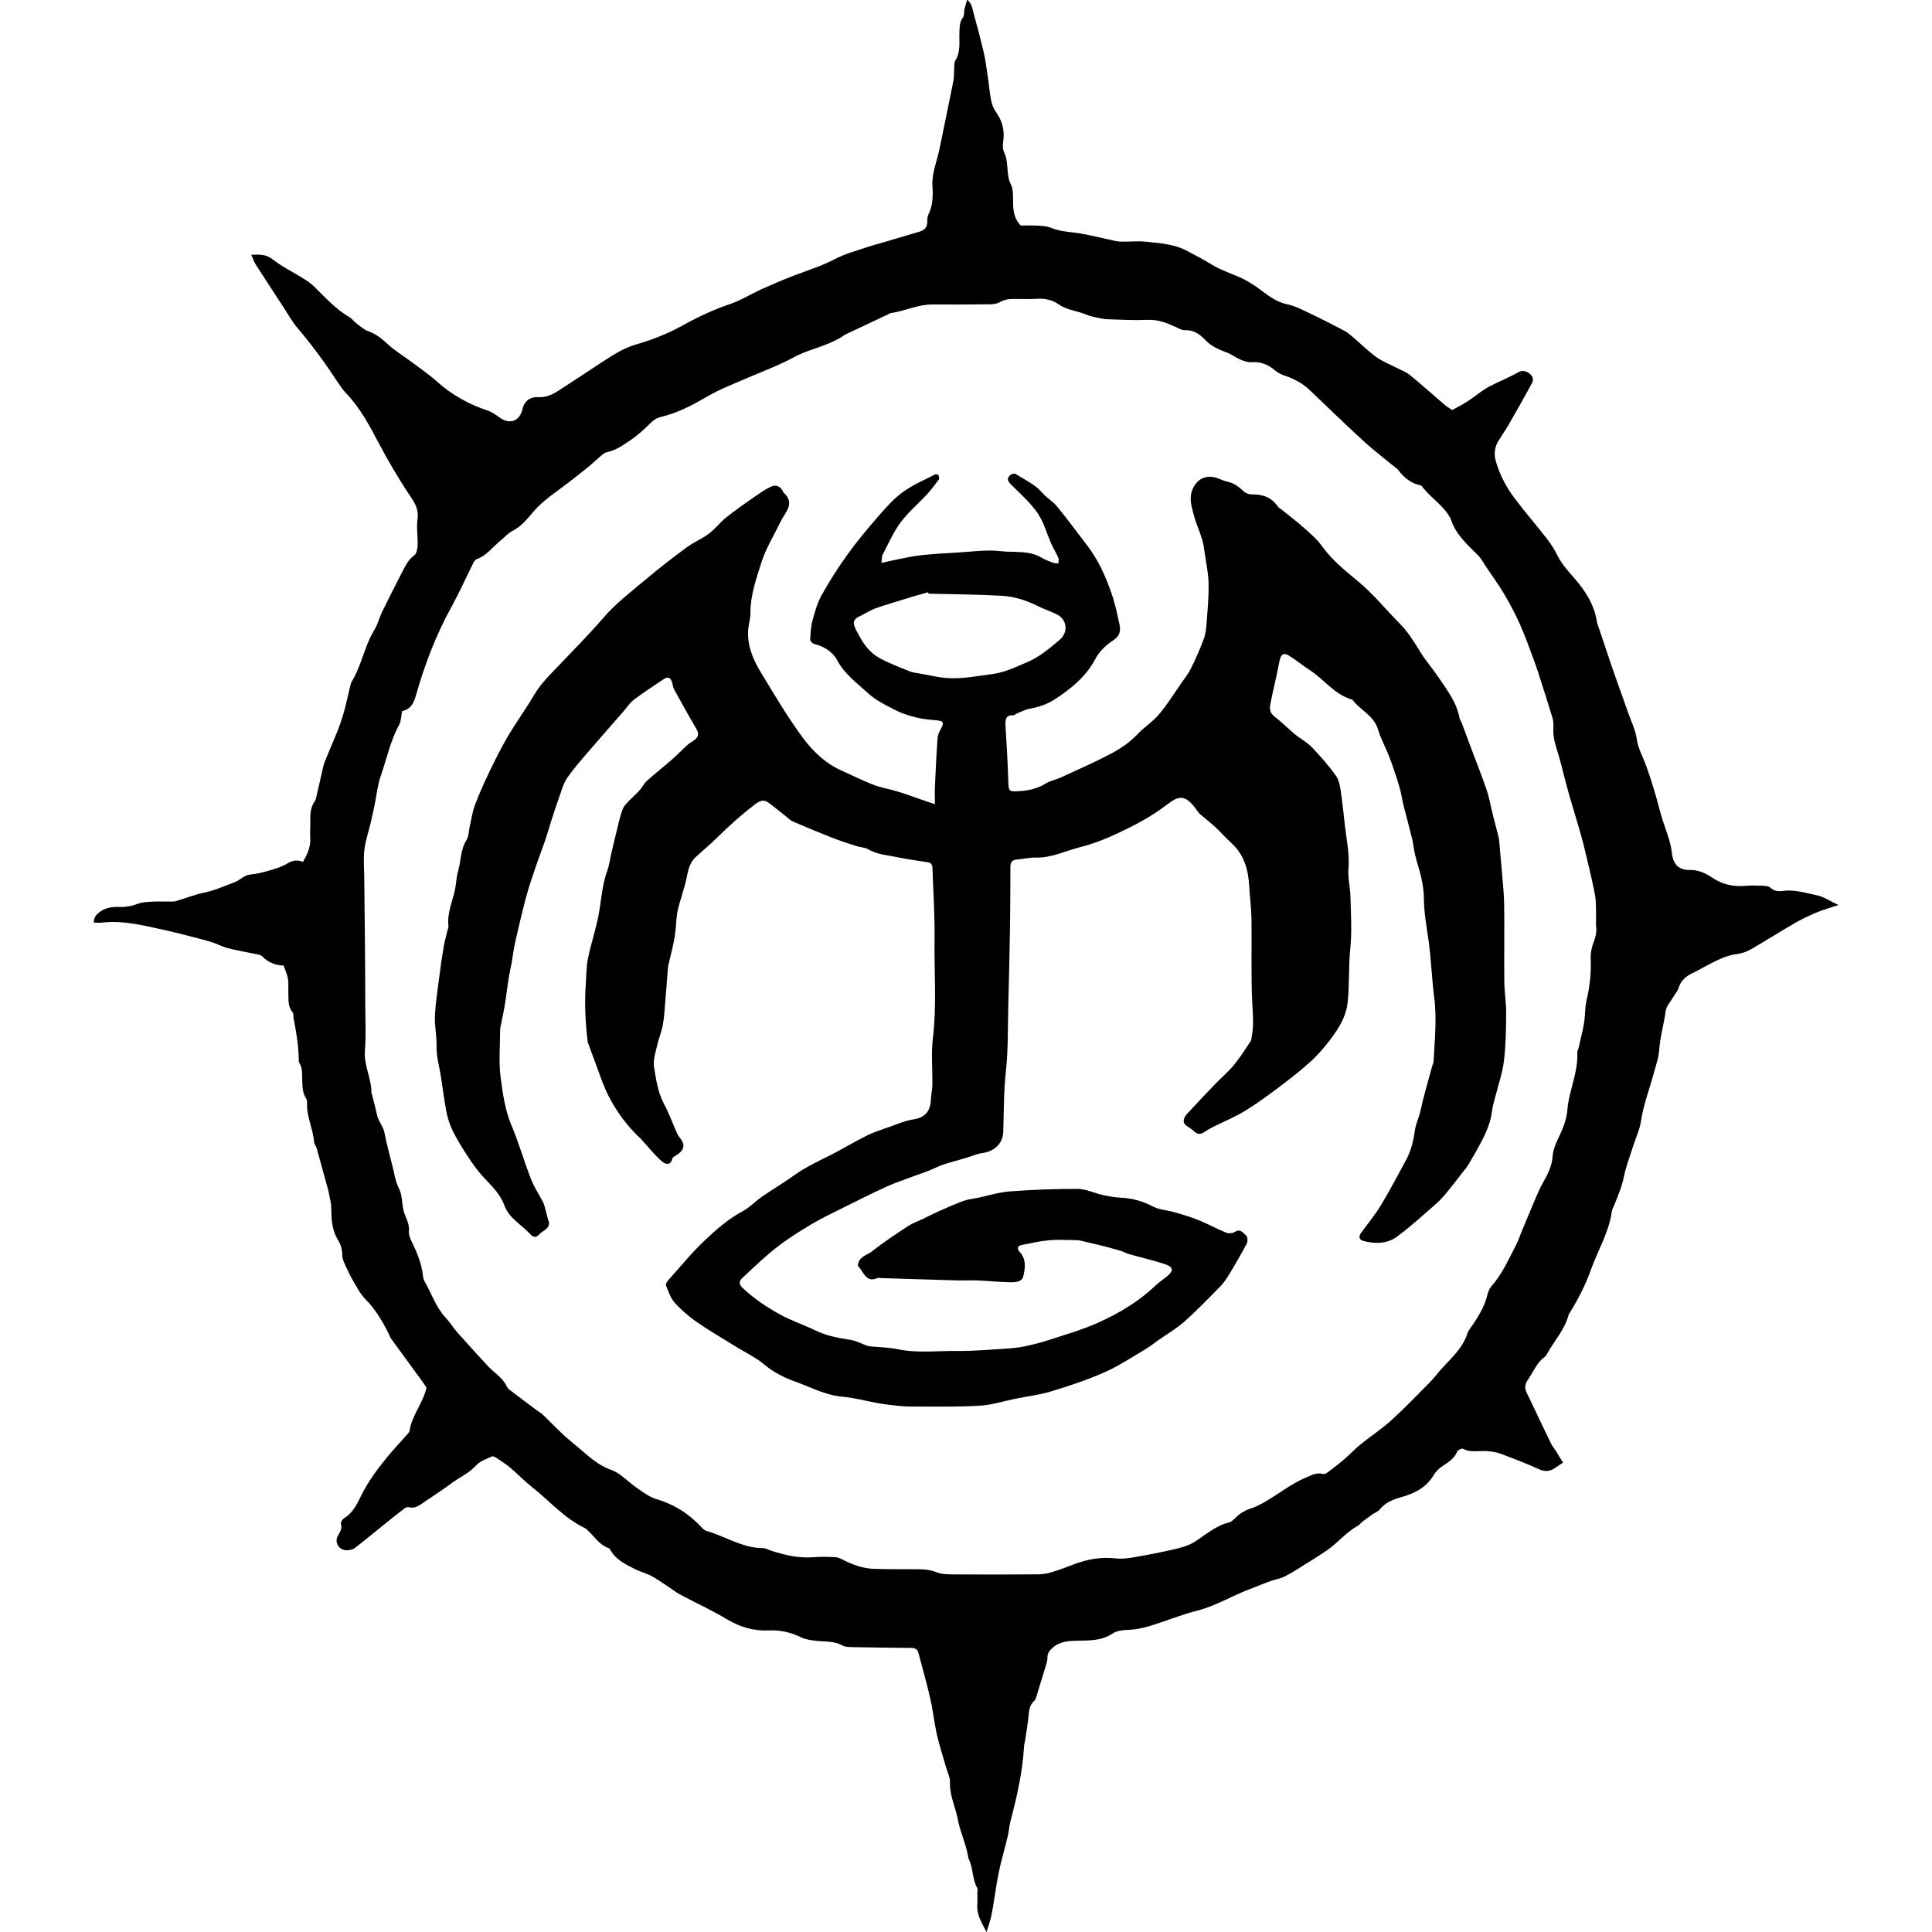 <!-- Generated by IcoMoon.io -->
<svg version="1.1" xmlns="http://www.w3.org/2000/svg" width="32" height="32" viewBox="0 0 32 32">
<title>allies-daughters-of-khaine</title>
<path d="M6.662 11.773c-0.018 0.084-0.017 0.17-0.053 0.236-0.147 0.272-0.208 0.574-0.308 0.861-0.052 0.153-0.066 0.317-0.099 0.476-0.018 0.086-0.037 0.172-0.056 0.257-0.037 0.157-0.091 0.313-0.111 0.472-0.018 0.15-0.003 0.305-0.002 0.458 0.005 0.374 0.009 0.749 0.012 1.123 0.003 0.339 0.004 0.678 0.005 1.018 0.001 0.241 0.015 0.483-0.006 0.722-0.022 0.249 0.113 0.467 0.108 0.71 0 0.004 0.006 0.008 0.007 0.012 0.023 0.095 0.048 0.189 0.071 0.284 0.010 0.042 0.017 0.087 0.034 0.127 0.032 0.077 0.088 0.149 0.103 0.228 0.036 0.192 0.090 0.379 0.136 0.568 0.029 0.119 0.047 0.244 0.101 0.351 0.060 0.117 0.051 0.238 0.076 0.357 0.023 0.117 0.106 0.219 0.093 0.351-0.005 0.051 0.011 0.108 0.034 0.154 0.091 0.191 0.178 0.383 0.199 0.597 0.004 0.034 0.014 0.069 0.031 0.098 0.115 0.2 0.185 0.425 0.349 0.597 0.067 0.071 0.118 0.158 0.183 0.232 0.166 0.187 0.334 0.372 0.504 0.556 0.106 0.115 0.249 0.196 0.32 0.344 0.012 0.026 0.035 0.050 0.058 0.066 0.14 0.108 0.283 0.213 0.425 0.32 0.039 0.029 0.083 0.053 0.119 0.087 0.113 0.109 0.221 0.222 0.336 0.33 0.079 0.073 0.164 0.14 0.246 0.209 0.169 0.143 0.33 0.298 0.546 0.372 0.055 0.019 0.108 0.051 0.155 0.085 0.099 0.074 0.189 0.159 0.29 0.228 0.093 0.064 0.189 0.135 0.294 0.167 0.302 0.089 0.554 0.249 0.766 0.479 0.020 0.021 0.044 0.043 0.071 0.051 0.314 0.089 0.596 0.285 0.938 0.286 0.047 0 0.094 0.029 0.14 0.044 0.226 0.073 0.454 0.126 0.696 0.106 0.117-0.010 0.236-0.006 0.354-0.001 0.042 0.002 0.086 0.019 0.124 0.038 0.167 0.087 0.341 0.151 0.529 0.156 0.223 0.008 0.445 0.005 0.667 0.006 0.124 0 0.243 0.001 0.363 0.050 0.080 0.032 0.174 0.035 0.262 0.036 0.474 0.003 0.948 0.003 1.422-0.001 0.078 0 0.157-0.015 0.231-0.037 0.123-0.037 0.242-0.083 0.362-0.129 0.224-0.085 0.451-0.126 0.693-0.098 0.1 0.012 0.207-0.002 0.308-0.020 0.218-0.037 0.435-0.079 0.651-0.129 0.118-0.028 0.243-0.059 0.344-0.123 0.186-0.119 0.352-0.269 0.574-0.324 0.040-0.010 0.076-0.046 0.107-0.077 0.075-0.075 0.162-0.125 0.263-0.157 0.075-0.024 0.145-0.062 0.213-0.1 0.234-0.133 0.444-0.307 0.697-0.412 0.088-0.037 0.167-0.083 0.267-0.058 0.021 0.006 0.052 0 0.069-0.013 0.098-0.073 0.198-0.147 0.29-0.227s0.177-0.171 0.272-0.248c0.168-0.137 0.351-0.256 0.511-0.401 0.214-0.194 0.415-0.404 0.619-0.61 0.066-0.066 0.124-0.14 0.185-0.211 0.171-0.195 0.377-0.363 0.458-0.625 0.010-0.032 0.034-0.060 0.053-0.089 0.119-0.169 0.228-0.344 0.277-0.55 0.012-0.052 0.038-0.105 0.073-0.144 0.171-0.195 0.273-0.431 0.392-0.657 0.043-0.082 0.072-0.172 0.108-0.258 0.080-0.191 0.158-0.381 0.24-0.571 0.033-0.077 0.067-0.153 0.109-0.225 0.079-0.139 0.147-0.275 0.157-0.441 0.007-0.090 0.043-0.182 0.082-0.265 0.075-0.156 0.148-0.317 0.161-0.489 0.025-0.324 0.183-0.624 0.164-0.955-0.001-0.023 0.015-0.047 0.021-0.071 0.031-0.139 0.068-0.277 0.092-0.418 0.021-0.125 0.012-0.257 0.042-0.38 0.054-0.228 0.078-0.454 0.068-0.688-0.004-0.091 0.016-0.188 0.049-0.273s0.053-0.167 0.041-0.257c-0.007-0.053 0.002-0.109-0.001-0.163-0.004-0.123 0.004-0.248-0.019-0.367-0.048-0.251-0.11-0.499-0.169-0.748-0.026-0.11-0.056-0.219-0.088-0.328-0.064-0.222-0.133-0.442-0.195-0.665s-0.11-0.449-0.181-0.669c-0.038-0.12-0.064-0.236-0.055-0.361 0.004-0.053-0.002-0.11-0.017-0.161-0.057-0.193-0.12-0.385-0.181-0.577-0.033-0.103-0.064-0.206-0.101-0.308-0.081-0.216-0.156-0.435-0.25-0.647-0.077-0.176-0.168-0.345-0.265-0.511-0.093-0.156-0.2-0.304-0.302-0.455-0.044-0.066-0.081-0.138-0.136-0.193-0.18-0.181-0.375-0.347-0.45-0.606-0.003-0.008-0.011-0.016-0.016-0.024-0.113-0.202-0.319-0.32-0.455-0.503-0.008-0.011-0.023-0.020-0.037-0.023-0.152-0.035-0.263-0.125-0.356-0.247-0.029-0.038-0.074-0.064-0.112-0.096-0.155-0.128-0.317-0.251-0.466-0.388-0.302-0.277-0.596-0.562-0.892-0.845-0.121-0.115-0.262-0.189-0.419-0.241-0.054-0.018-0.11-0.046-0.152-0.082-0.114-0.098-0.239-0.151-0.393-0.139-0.059 0.005-0.125-0.018-0.181-0.042-0.081-0.035-0.154-0.091-0.235-0.121-0.131-0.049-0.253-0.102-0.351-0.206-0.090-0.095-0.193-0.168-0.336-0.161-0.045 0.002-0.094-0.025-0.138-0.046-0.152-0.071-0.302-0.133-0.479-0.125-0.221 0.009-0.444-0.003-0.666-0.010-0.058-0.002-0.117-0.015-0.173-0.027-0.062-0.014-0.125-0.028-0.183-0.052-0.149-0.062-0.316-0.072-0.453-0.169-0.1-0.069-0.213-0.097-0.336-0.092-0.133 0.008-0.267 0.005-0.4 0.003-0.085-0.001-0.163 0.010-0.241 0.055-0.048 0.028-0.112 0.034-0.17 0.034-0.316 0.004-0.632 0.005-0.947 0.003-0.239-0.001-0.453 0.111-0.685 0.142-0.014 0.002-0.026 0.012-0.040 0.019-0.236 0.111-0.472 0.222-0.707 0.334-0.036 0.017-0.065 0.045-0.1 0.063-0.068 0.036-0.138 0.071-0.209 0.099-0.183 0.073-0.377 0.123-0.548 0.216-0.248 0.135-0.509 0.231-0.767 0.342-0.229 0.099-0.465 0.19-0.681 0.316-0.24 0.14-0.481 0.266-0.751 0.33-0.071 0.017-0.122 0.050-0.173 0.1-0.107 0.102-0.214 0.205-0.337 0.287-0.121 0.080-0.242 0.17-0.392 0.199-0.036 0.008-0.069 0.037-0.099 0.062-0.072 0.060-0.139 0.126-0.211 0.185-0.11 0.090-0.223 0.177-0.335 0.264-0.194 0.15-0.403 0.279-0.566 0.47-0.104 0.121-0.206 0.252-0.358 0.327-0.065 0.032-0.114 0.093-0.172 0.139-0.138 0.11-0.241 0.262-0.416 0.326-0.023 0.008-0.043 0.039-0.055 0.064-0.119 0.239-0.227 0.482-0.355 0.715-0.261 0.473-0.453 0.972-0.598 1.491-0.035 0.122-0.091 0.218-0.219 0.243zM16.34 32c-0.074-0.144-0.161-0.273-0.153-0.433 0.004-0.074 0.001-0.148 0.001-0.223 0-0.024 0.009-0.054-0.002-0.073-0.079-0.138-0.066-0.301-0.125-0.444-0.009-0.022-0.022-0.045-0.025-0.069-0.034-0.213-0.132-0.412-0.171-0.62-0.038-0.206-0.139-0.399-0.13-0.617 0.003-0.084-0.044-0.17-0.067-0.256-0.051-0.18-0.11-0.357-0.151-0.538-0.044-0.197-0.064-0.399-0.109-0.595-0.058-0.255-0.13-0.506-0.197-0.758-0.017-0.064-0.062-0.079-0.123-0.079-0.321-0.003-0.641-0.008-0.962-0.013-0.059-0.002-0.125-0.001-0.173-0.028-0.147-0.081-0.306-0.059-0.462-0.080-0.076-0.009-0.157-0.023-0.226-0.057-0.169-0.081-0.344-0.121-0.529-0.112-0.249 0.011-0.473-0.052-0.688-0.181-0.236-0.141-0.487-0.258-0.731-0.386-0.039-0.021-0.079-0.041-0.116-0.066-0.13-0.086-0.256-0.181-0.391-0.258-0.093-0.053-0.201-0.078-0.297-0.126-0.153-0.079-0.312-0.153-0.402-0.314-0.007-0.012-0.017-0.028-0.029-0.032-0.15-0.051-0.229-0.183-0.336-0.283-0.018-0.017-0.035-0.037-0.056-0.048-0.341-0.161-0.584-0.448-0.873-0.676-0.127-0.1-0.24-0.219-0.363-0.323-0.075-0.064-0.159-0.116-0.241-0.171-0.019-0.012-0.052-0.024-0.068-0.017-0.088 0.043-0.193 0.075-0.255 0.144-0.12 0.133-0.279 0.201-0.417 0.303-0.145 0.109-0.299 0.207-0.449 0.309-0.073 0.050-0.143 0.108-0.242 0.086-0.022-0.005-0.054-0.003-0.071 0.010-0.104 0.079-0.207 0.16-0.308 0.242-0.176 0.141-0.35 0.287-0.529 0.424-0.032 0.025-0.083 0.033-0.126 0.035-0.127 0.005-0.213-0.122-0.154-0.235 0.035-0.066 0.079-0.121 0.053-0.205-0.007-0.024 0.027-0.075 0.055-0.093 0.149-0.091 0.217-0.244 0.288-0.387 0.109-0.218 0.251-0.411 0.403-0.598 0.111-0.138 0.234-0.266 0.351-0.4 0.016-0.018 0.037-0.038 0.040-0.060 0.035-0.255 0.219-0.448 0.28-0.716-0.020-0.029-0.052-0.078-0.086-0.125-0.166-0.228-0.332-0.453-0.497-0.681-0.021-0.027-0.030-0.062-0.046-0.093-0.104-0.206-0.219-0.402-0.385-0.568-0.081-0.082-0.137-0.193-0.197-0.294-0.050-0.085-0.093-0.174-0.133-0.264-0.023-0.053-0.052-0.111-0.051-0.167 0-0.094-0.023-0.175-0.070-0.252-0.104-0.167-0.111-0.353-0.113-0.542 0-0.057-0.015-0.115-0.026-0.172-0.008-0.048-0.019-0.096-0.032-0.143-0.061-0.223-0.122-0.446-0.184-0.668-0.009-0.033-0.038-0.063-0.041-0.095-0.015-0.215-0.124-0.414-0.117-0.634 0.001-0.029 0.003-0.064-0.012-0.085-0.066-0.096-0.065-0.204-0.068-0.313-0.004-0.097 0.007-0.198-0.050-0.287-0.008-0.011-0.007-0.029-0.007-0.043-0.003-0.237-0.043-0.468-0.088-0.7-0.006-0.028 0.005-0.067-0.011-0.085-0.091-0.106-0.069-0.232-0.074-0.354-0.004-0.069 0.006-0.14-0.006-0.207-0.013-0.071-0.045-0.14-0.071-0.218-0.137-0.004-0.257-0.051-0.353-0.151-0.016-0.017-0.043-0.026-0.066-0.031-0.167-0.036-0.336-0.064-0.501-0.105-0.099-0.025-0.191-0.078-0.289-0.106-0.178-0.052-0.36-0.096-0.54-0.143-0.047-0.012-0.095-0.023-0.143-0.034-0.364-0.077-0.725-0.183-1.104-0.143-0.047 0.006-0.095 0.001-0.15 0.001 0.002-0.104 0.062-0.154 0.129-0.196 0.087-0.053 0.183-0.068 0.285-0.063 0.11 0.006 0.213-0.014 0.317-0.053 0.076-0.028 0.164-0.030 0.247-0.035 0.094-0.006 0.187 0 0.281-0.001 0.035-0.001 0.070 0.001 0.103-0.008 0.155-0.046 0.305-0.107 0.462-0.139 0.18-0.038 0.345-0.111 0.514-0.176 0.090-0.035 0.154-0.117 0.26-0.126 0.101-0.009 0.203-0.034 0.301-0.063 0.103-0.030 0.21-0.061 0.3-0.115 0.088-0.054 0.169-0.071 0.267-0.031 0.073-0.131 0.132-0.256 0.119-0.408-0.008-0.097 0.007-0.197 0.002-0.296-0.004-0.111 0.012-0.215 0.078-0.309 0.006-0.008 0.011-0.018 0.013-0.026 0.037-0.162 0.074-0.324 0.111-0.486 0.009-0.043 0.018-0.087 0.035-0.127 0.073-0.183 0.153-0.362 0.225-0.545 0.090-0.228 0.142-0.466 0.196-0.705 0.007-0.028 0.013-0.059 0.028-0.084 0.163-0.266 0.208-0.582 0.371-0.849 0.059-0.095 0.085-0.211 0.135-0.312 0.11-0.226 0.224-0.449 0.339-0.672 0.050-0.095 0.096-0.19 0.189-0.257 0.038-0.028 0.055-0.105 0.057-0.16 0.006-0.147-0.022-0.298-0.001-0.443 0.027-0.195-0.082-0.316-0.176-0.461-0.169-0.261-0.327-0.529-0.471-0.804-0.154-0.294-0.31-0.583-0.543-0.825-0.048-0.049-0.086-0.108-0.125-0.165-0.206-0.314-0.425-0.617-0.669-0.903-0.096-0.111-0.167-0.243-0.248-0.367-0.151-0.23-0.302-0.462-0.451-0.694-0.028-0.044-0.044-0.096-0.071-0.157 0.135-0.005 0.242-0.013 0.355 0.076 0.154 0.121 0.334 0.208 0.501 0.313 0.066 0.041 0.133 0.086 0.188 0.14 0.183 0.18 0.355 0.372 0.58 0.503 0.046 0.027 0.079 0.076 0.122 0.108 0.063 0.047 0.125 0.104 0.197 0.128 0.137 0.047 0.234 0.137 0.337 0.23 0.113 0.101 0.245 0.181 0.368 0.272 0.145 0.11 0.297 0.212 0.432 0.333 0.246 0.221 0.527 0.375 0.839 0.479 0.072 0.024 0.139 0.074 0.202 0.119 0.163 0.114 0.324 0.054 0.37-0.141 0.032-0.14 0.124-0.209 0.268-0.202 0.136 0.007 0.249-0.054 0.357-0.125 0.228-0.148 0.454-0.298 0.681-0.447 0.079-0.051 0.157-0.102 0.238-0.15 0.11-0.064 0.219-0.116 0.345-0.153 0.268-0.077 0.528-0.18 0.775-0.318s0.506-0.258 0.778-0.35c0.18-0.062 0.345-0.167 0.519-0.245s0.35-0.155 0.529-0.223c0.235-0.089 0.472-0.163 0.697-0.281 0.168-0.088 0.357-0.135 0.537-0.197 0.088-0.031 0.18-0.052 0.27-0.079 0.193-0.057 0.386-0.116 0.579-0.172 0.087-0.025 0.135-0.074 0.133-0.169-0.001-0.038 0.001-0.082 0.018-0.116 0.077-0.153 0.077-0.316 0.067-0.478-0.011-0.213 0.076-0.405 0.117-0.608 0.077-0.376 0.156-0.753 0.231-1.13 0.011-0.057 0.007-0.118 0.011-0.176 0.005-0.054-0.005-0.119 0.021-0.16 0.092-0.146 0.060-0.305 0.067-0.46 0.005-0.089-0.002-0.175 0.060-0.254 0.023-0.030 0.013-0.084 0.022-0.127 0.011-0.050 0.027-0.097 0.047-0.166 0.083 0.073 0.086 0.155 0.106 0.227 0.061 0.218 0.119 0.437 0.17 0.657 0.029 0.129 0.045 0.262 0.065 0.393s0.030 0.264 0.056 0.394c0.012 0.066 0.039 0.135 0.078 0.188 0.11 0.152 0.149 0.317 0.12 0.5-0.011 0.069-0.004 0.128 0.027 0.197 0.036 0.078 0.038 0.171 0.046 0.258 0.008 0.083 0.012 0.161 0.053 0.242 0.037 0.069 0.037 0.161 0.038 0.244 0.004 0.147-0.008 0.297 0.128 0.442 0.075 0 0.181-0.005 0.287 0.001 0.073 0.005 0.15 0.010 0.216 0.037 0.125 0.051 0.255 0.064 0.388 0.079 0.175 0.021 0.346 0.067 0.52 0.103 0.077 0.015 0.154 0.041 0.23 0.045 0.143 0.007 0.287-0.013 0.429 0.002 0.233 0.025 0.468 0.037 0.686 0.153 0.138 0.074 0.276 0.145 0.41 0.228 0.154 0.095 0.332 0.147 0.496 0.225 0.092 0.044 0.18 0.099 0.263 0.158 0.152 0.109 0.289 0.231 0.484 0.272 0.137 0.028 0.267 0.098 0.395 0.159 0.187 0.088 0.371 0.183 0.553 0.279 0.055 0.030 0.105 0.073 0.154 0.114 0.127 0.109 0.246 0.228 0.381 0.325 0.102 0.074 0.225 0.119 0.337 0.178 0.074 0.038 0.155 0.068 0.219 0.12 0.198 0.162 0.388 0.333 0.582 0.499 0.030 0.025 0.066 0.044 0.117 0.078 0.081-0.045 0.171-0.090 0.256-0.145 0.125-0.081 0.237-0.183 0.367-0.249 0.156-0.081 0.32-0.145 0.474-0.233 0.058-0.034 0.125-0.022 0.181 0.022 0.059 0.045 0.075 0.103 0.038 0.169-0.124 0.224-0.248 0.448-0.376 0.669-0.053 0.093-0.115 0.181-0.172 0.272-0.067 0.106-0.080 0.224-0.047 0.341 0.064 0.225 0.172 0.431 0.312 0.616 0.171 0.228 0.36 0.445 0.535 0.67 0.066 0.085 0.125 0.178 0.172 0.274 0.091 0.185 0.242 0.323 0.366 0.481 0.146 0.185 0.254 0.384 0.29 0.619 0.005 0.034 0.019 0.066 0.030 0.098 0.086 0.257 0.171 0.512 0.259 0.768 0.078 0.223 0.16 0.445 0.238 0.668 0.048 0.135 0.113 0.267 0.132 0.405 0.022 0.163 0.102 0.297 0.155 0.444 0.052 0.143 0.098 0.288 0.142 0.434 0.050 0.165 0.088 0.332 0.141 0.496 0.056 0.173 0.126 0.34 0.146 0.524 0.022 0.193 0.119 0.28 0.31 0.276 0.139-0.002 0.257 0.061 0.357 0.127 0.175 0.117 0.355 0.153 0.556 0.135 0.094-0.008 0.188-0.005 0.282-0.001 0.042 0.002 0.098 0.005 0.125 0.031 0.066 0.065 0.145 0.063 0.222 0.053 0.186-0.023 0.361 0.037 0.538 0.071 0.118 0.022 0.227 0.098 0.367 0.164-0.14 0.047-0.257 0.080-0.368 0.126-0.126 0.053-0.252 0.113-0.371 0.183-0.239 0.139-0.472 0.287-0.711 0.425-0.067 0.038-0.146 0.067-0.223 0.077-0.207 0.025-0.381 0.126-0.56 0.22-0.052 0.028-0.103 0.060-0.157 0.084-0.121 0.053-0.217 0.125-0.258 0.26-0.016 0.054-0.060 0.1-0.089 0.151-0.044 0.077-0.115 0.151-0.125 0.232-0.027 0.213-0.091 0.42-0.106 0.637-0.008 0.13-0.054 0.258-0.089 0.386-0.073 0.271-0.175 0.532-0.216 0.813-0.020 0.129-0.080 0.252-0.12 0.378-0.056 0.178-0.126 0.354-0.162 0.536-0.033 0.163-0.098 0.309-0.157 0.46-0.015 0.037-0.037 0.072-0.041 0.11-0.049 0.346-0.233 0.644-0.348 0.967-0.091 0.257-0.216 0.496-0.36 0.726-0.003 0.005-0.006 0.008-0.007 0.013-0.060 0.241-0.229 0.421-0.346 0.63-0.015 0.026-0.030 0.055-0.052 0.072-0.135 0.096-0.186 0.251-0.278 0.378-0.051 0.069-0.058 0.143-0.016 0.222 0.037 0.070 0.068 0.142 0.103 0.213 0.099 0.209 0.198 0.419 0.3 0.626 0.021 0.043 0.053 0.081 0.080 0.122 0.037 0.061 0.075 0.123 0.115 0.189-0.051 0.034-0.087 0.057-0.123 0.082-0.086 0.062-0.169 0.075-0.274 0.027-0.21-0.096-0.426-0.178-0.642-0.259-0.063-0.024-0.133-0.032-0.2-0.039-0.14-0.016-0.285 0.032-0.421-0.042-0.018-0.009-0.081 0.022-0.092 0.048-0.048 0.113-0.14 0.172-0.236 0.235-0.061 0.039-0.119 0.095-0.155 0.156-0.123 0.207-0.316 0.302-0.536 0.364-0.134 0.038-0.26 0.086-0.353 0.2-0.030 0.037-0.081 0.055-0.121 0.083-0.060 0.042-0.12 0.085-0.178 0.13-0.023 0.018-0.039 0.046-0.065 0.060-0.198 0.106-0.336 0.288-0.52 0.412-0.125 0.085-0.254 0.166-0.383 0.245-0.104 0.065-0.207 0.132-0.316 0.186-0.073 0.036-0.158 0.047-0.236 0.076-0.11 0.039-0.219 0.087-0.329 0.128-0.295 0.109-0.564 0.279-0.873 0.358-0.266 0.067-0.521 0.173-0.785 0.254-0.112 0.034-0.23 0.060-0.346 0.065-0.102 0.004-0.2 0.010-0.284 0.066-0.176 0.116-0.373 0.11-0.57 0.114-0.148 0.003-0.295 0.010-0.416 0.118-0.051 0.046-0.087 0.090-0.085 0.162 0.001 0.038-0.009 0.078-0.021 0.114-0.052 0.174-0.105 0.348-0.159 0.521-0.008 0.028-0.016 0.062-0.036 0.079-0.090 0.077-0.089 0.181-0.1 0.284-0.014 0.122-0.035 0.242-0.052 0.364-0.007 0.038-0.018 0.077-0.020 0.116-0.025 0.42-0.118 0.829-0.225 1.235-0.022 0.081-0.025 0.166-0.045 0.247-0.037 0.157-0.082 0.314-0.121 0.472-0.022 0.095-0.040 0.192-0.058 0.288-0.011 0.063-0.020 0.126-0.030 0.189-0.021 0.126-0.038 0.253-0.065 0.377-0.018 0.085-0.049 0.167-0.074 0.25z"></path>
<path d="M15.378 9.833c-0.002-0.008-0.003-0.016-0.005-0.024-0.082 0.023-0.165 0.046-0.246 0.070-0.11 0.033-0.218 0.066-0.327 0.1-0.11 0.035-0.223 0.067-0.33 0.11-0.084 0.035-0.161 0.087-0.244 0.125-0.063 0.028-0.095 0.075-0.080 0.136 0.017 0.063 0.053 0.12 0.084 0.178 0.081 0.155 0.188 0.291 0.342 0.374 0.158 0.085 0.328 0.15 0.495 0.217 0.060 0.023 0.127 0.030 0.192 0.041 0.14 0.025 0.28 0.060 0.421 0.070 0.256 0.019 0.506-0.033 0.759-0.066 0.209-0.028 0.387-0.117 0.571-0.195 0.206-0.086 0.375-0.231 0.545-0.375 0.138-0.118 0.128-0.334-0.060-0.423-0.096-0.046-0.198-0.080-0.294-0.127-0.191-0.097-0.395-0.164-0.606-0.176-0.405-0.023-0.813-0.024-1.219-0.035zM14.208 20.965c0.011-0.154 0.152-0.172 0.237-0.24 0.19-0.15 0.393-0.284 0.595-0.417 0.075-0.050 0.163-0.080 0.245-0.118 0.090-0.044 0.179-0.090 0.271-0.131 0.135-0.059 0.271-0.12 0.41-0.171 0.067-0.024 0.142-0.030 0.214-0.045 0.183-0.038 0.365-0.096 0.55-0.11 0.373-0.028 0.746-0.043 1.119-0.041 0.139 0.001 0.276 0.070 0.416 0.101 0.099 0.022 0.201 0.040 0.302 0.045 0.191 0.008 0.364 0.059 0.535 0.148 0.103 0.053 0.231 0.057 0.346 0.091 0.14 0.040 0.279 0.081 0.414 0.136 0.152 0.062 0.295 0.142 0.447 0.204 0.041 0.017 0.109 0.011 0.145-0.013 0.094-0.060 0.139 0.022 0.187 0.061 0.024 0.020 0.028 0.097 0.009 0.132-0.092 0.176-0.192 0.347-0.295 0.517-0.044 0.073-0.095 0.144-0.154 0.205-0.192 0.195-0.383 0.391-0.586 0.573-0.125 0.111-0.275 0.198-0.414 0.295-0.078 0.054-0.153 0.115-0.235 0.164-0.221 0.13-0.437 0.275-0.671 0.378-0.285 0.126-0.583 0.225-0.882 0.316-0.191 0.058-0.393 0.082-0.591 0.122-0.199 0.040-0.397 0.105-0.598 0.116-0.37 0.022-0.742 0.013-1.112 0.014-0.087 0.001-0.174-0.006-0.26-0.014-0.105-0.011-0.21-0.025-0.314-0.043-0.195-0.035-0.388-0.089-0.584-0.106-0.28-0.023-0.521-0.157-0.777-0.248-0.184-0.066-0.36-0.152-0.516-0.283-0.138-0.116-0.305-0.196-0.46-0.291-0.221-0.138-0.448-0.268-0.662-0.416-0.133-0.093-0.258-0.201-0.366-0.322-0.068-0.076-0.102-0.184-0.142-0.283-0.008-0.021 0.015-0.062 0.035-0.084 0.202-0.225 0.393-0.461 0.612-0.667 0.19-0.179 0.388-0.353 0.623-0.478 0.115-0.061 0.207-0.163 0.315-0.238 0.176-0.122 0.36-0.23 0.534-0.355 0.195-0.14 0.41-0.238 0.621-0.345 0.198-0.101 0.388-0.217 0.586-0.315 0.119-0.059 0.248-0.099 0.374-0.144 0.131-0.045 0.261-0.104 0.397-0.124 0.211-0.032 0.287-0.152 0.292-0.346 0.002-0.073 0.022-0.146 0.023-0.219 0.004-0.258-0.022-0.52 0.008-0.775 0.065-0.537 0.022-1.075 0.028-1.612 0.006-0.412-0.021-0.824-0.036-1.236-0.001-0.022-0.029-0.062-0.050-0.066-0.168-0.031-0.338-0.048-0.505-0.084-0.169-0.037-0.347-0.043-0.506-0.135-0.057-0.034-0.133-0.034-0.199-0.055-0.134-0.043-0.269-0.086-0.401-0.138-0.217-0.085-0.433-0.175-0.647-0.267-0.043-0.019-0.079-0.055-0.116-0.085-0.098-0.077-0.193-0.158-0.294-0.231-0.072-0.052-0.139-0.031-0.21 0.023-0.222 0.169-0.43 0.353-0.628 0.55-0.117 0.116-0.245 0.221-0.367 0.333-0.099 0.093-0.123 0.219-0.148 0.345-0.021 0.106-0.057 0.209-0.086 0.314-0.024 0.087-0.055 0.173-0.069 0.262-0.020 0.132-0.020 0.268-0.042 0.399-0.027 0.156-0.069 0.311-0.105 0.466-0.005 0.022-0.007 0.045-0.008 0.066-0.014 0.171-0.026 0.343-0.041 0.514-0.011 0.136-0.018 0.272-0.041 0.406-0.020 0.112-0.067 0.22-0.092 0.331-0.027 0.123-0.075 0.253-0.055 0.371 0.034 0.206 0.061 0.418 0.164 0.61 0.085 0.16 0.148 0.333 0.222 0.5 0.009 0.020 0.022 0.039 0.036 0.055 0.101 0.122 0.084 0.211-0.054 0.298-0.023 0.015-0.060 0.032-0.065 0.054-0.030 0.132-0.125 0.088-0.174 0.046-0.107-0.092-0.196-0.205-0.292-0.31-0.020-0.022-0.037-0.045-0.058-0.065-0.222-0.205-0.4-0.446-0.535-0.712-0.093-0.184-0.155-0.384-0.228-0.578-0.036-0.092-0.068-0.184-0.102-0.276-0.004-0.009-0.010-0.018-0.011-0.027-0.042-0.329-0.057-0.659-0.032-0.99 0.009-0.132 0.008-0.266 0.033-0.394 0.033-0.174 0.088-0.345 0.13-0.517 0.024-0.097 0.047-0.196 0.062-0.295 0.034-0.22 0.054-0.443 0.131-0.655 0.033-0.090 0.043-0.188 0.066-0.283 0.029-0.127 0.060-0.254 0.091-0.381 0.022-0.089 0.041-0.178 0.068-0.266 0.016-0.052 0.034-0.11 0.068-0.151 0.071-0.083 0.156-0.155 0.23-0.234 0.050-0.053 0.082-0.124 0.136-0.171 0.136-0.123 0.28-0.235 0.418-0.356 0.084-0.074 0.161-0.156 0.244-0.231 0.040-0.036 0.089-0.060 0.13-0.094 0.064-0.051 0.064-0.106 0.022-0.178-0.126-0.215-0.248-0.434-0.368-0.654-0.020-0.036-0.021-0.081-0.035-0.12-0.027-0.078-0.072-0.093-0.139-0.047-0.166 0.112-0.334 0.22-0.493 0.341-0.071 0.054-0.121 0.135-0.181 0.203-0.198 0.228-0.399 0.454-0.595 0.683-0.116 0.136-0.235 0.271-0.334 0.418-0.060 0.089-0.087 0.201-0.125 0.305-0.046 0.128-0.088 0.259-0.13 0.389-0.037 0.116-0.070 0.235-0.11 0.351-0.045 0.13-0.096 0.258-0.14 0.389-0.059 0.175-0.122 0.35-0.169 0.529-0.067 0.252-0.126 0.506-0.184 0.76-0.023 0.103-0.034 0.208-0.052 0.311-0.017 0.095-0.039 0.187-0.054 0.282-0.024 0.149-0.040 0.299-0.065 0.448-0.020 0.118-0.047 0.235-0.070 0.353-0.002 0.013-0.005 0.026-0.005 0.038 0 0.265-0.026 0.534 0.008 0.794 0.035 0.268 0.072 0.539 0.18 0.797 0.122 0.289 0.208 0.593 0.322 0.886 0.051 0.132 0.131 0.253 0.198 0.379 0.010 0.019 0.019 0.040 0.024 0.061 0.024 0.085 0.047 0.171 0.069 0.257 0.001 0.003 0.005 0.005 0.006 0.008 0.022 0.127-0.104 0.147-0.162 0.215-0.037 0.043-0.087 0.059-0.139 0.002-0.146-0.161-0.36-0.271-0.436-0.483-0.073-0.202-0.221-0.331-0.357-0.48-0.095-0.103-0.175-0.22-0.252-0.337-0.089-0.135-0.174-0.273-0.246-0.418-0.050-0.102-0.085-0.213-0.107-0.325-0.041-0.213-0.063-0.429-0.101-0.642-0.026-0.144-0.063-0.285-0.060-0.434 0.004-0.167-0.035-0.335-0.027-0.501 0.008-0.207 0.042-0.414 0.068-0.62 0.022-0.178 0.048-0.356 0.078-0.534 0.016-0.095 0.045-0.188 0.067-0.283 0.005-0.019 0.013-0.038 0.011-0.057-0.024-0.208 0.063-0.396 0.107-0.592 0.022-0.102 0.022-0.21 0.051-0.309 0.051-0.171 0.038-0.359 0.14-0.519 0.037-0.058 0.036-0.14 0.051-0.211 0.029-0.124 0.045-0.251 0.089-0.368 0.070-0.189 0.154-0.374 0.241-0.555 0.095-0.197 0.192-0.392 0.302-0.58 0.14-0.237 0.302-0.461 0.442-0.697 0.111-0.188 0.265-0.336 0.414-0.491 0.244-0.256 0.493-0.507 0.724-0.775 0.211-0.246 0.467-0.439 0.712-0.645 0.217-0.184 0.444-0.358 0.673-0.527 0.116-0.085 0.254-0.142 0.369-0.228 0.102-0.077 0.18-0.184 0.281-0.264 0.156-0.125 0.322-0.24 0.487-0.355 0.081-0.056 0.163-0.112 0.251-0.155s0.159-0.012 0.206 0.072c0.003 0.006 0.002 0.014 0.006 0.018 0.205 0.181 0.033 0.327-0.043 0.482-0.111 0.228-0.247 0.449-0.323 0.689-0.084 0.269-0.181 0.54-0.179 0.831 0 0.088-0.028 0.176-0.036 0.264-0.022 0.272 0.081 0.508 0.217 0.73 0.219 0.36 0.434 0.727 0.684 1.065 0.165 0.224 0.372 0.426 0.638 0.545 0.177 0.079 0.35 0.168 0.531 0.237 0.129 0.050 0.27 0.072 0.403 0.113 0.128 0.038 0.253 0.085 0.379 0.128 0.073 0.025 0.145 0.051 0.24 0.082 0-0.111-0.004-0.198 0-0.283 0.013-0.273 0.024-0.547 0.045-0.819 0.004-0.058 0.038-0.115 0.066-0.169 0.038-0.074 0.025-0.106-0.057-0.115-0.11-0.013-0.224-0.018-0.33-0.043-0.123-0.029-0.247-0.064-0.359-0.12-0.164-0.083-0.337-0.166-0.471-0.288-0.182-0.168-0.389-0.314-0.512-0.547-0.072-0.137-0.217-0.23-0.381-0.27-0.028-0.007-0.068-0.048-0.067-0.071 0.006-0.107 0.011-0.216 0.039-0.318 0.038-0.143 0.079-0.29 0.15-0.418 0.131-0.234 0.275-0.462 0.432-0.678 0.159-0.221 0.335-0.431 0.514-0.637 0.123-0.14 0.249-0.285 0.399-0.393 0.163-0.119 0.353-0.199 0.534-0.293 0.014-0.008 0.052 0.001 0.056 0.011 0.010 0.023 0.017 0.061 0.005 0.077-0.063 0.085-0.127 0.169-0.199 0.247-0.143 0.155-0.308 0.292-0.433 0.461-0.12 0.16-0.2 0.349-0.294 0.528-0.018 0.035-0.014 0.081-0.023 0.142 0.095-0.022 0.175-0.040 0.255-0.056 0.128-0.025 0.257-0.056 0.386-0.070 0.203-0.022 0.408-0.035 0.612-0.046 0.241-0.013 0.484-0.051 0.721-0.023 0.222 0.026 0.46-0.018 0.669 0.103 0.063 0.037 0.131 0.063 0.199 0.089 0.027 0.010 0.059 0.008 0.089 0.011 0.001-0.031 0.011-0.066 0-0.092-0.036-0.081-0.083-0.157-0.12-0.239-0.074-0.167-0.121-0.352-0.222-0.499-0.118-0.172-0.279-0.316-0.43-0.464-0.069-0.068-0.089-0.109-0.028-0.166 0.021-0.020 0.073-0.036 0.091-0.023 0.153 0.1 0.324 0.172 0.446 0.317 0.066 0.078 0.162 0.13 0.228 0.208 0.132 0.156 0.253 0.321 0.377 0.483 0.047 0.060 0.092 0.122 0.139 0.183 0.183 0.238 0.303 0.509 0.4 0.79 0.058 0.168 0.095 0.344 0.132 0.517 0.022 0.105 0.004 0.189-0.107 0.261-0.116 0.077-0.223 0.173-0.295 0.309-0.154 0.289-0.402 0.493-0.674 0.668-0.126 0.081-0.264 0.127-0.412 0.154-0.077 0.014-0.149 0.054-0.223 0.084-0.015 0.006-0.028 0.024-0.041 0.024-0.141-0.009-0.142 0.077-0.136 0.183 0.019 0.297 0.035 0.593 0.045 0.889 0.007 0.19 0.001 0.197 0.185 0.185 0.154-0.009 0.303-0.044 0.44-0.129 0.070-0.044 0.16-0.058 0.237-0.094 0.275-0.126 0.553-0.248 0.821-0.388 0.165-0.086 0.321-0.189 0.453-0.328 0.112-0.118 0.255-0.209 0.36-0.332 0.135-0.16 0.247-0.341 0.367-0.513 0.057-0.082 0.121-0.163 0.165-0.253 0.079-0.159 0.151-0.322 0.212-0.489 0.031-0.085 0.039-0.18 0.046-0.271 0.016-0.213 0.036-0.426 0.032-0.639-0.003-0.165-0.038-0.33-0.062-0.493-0.012-0.081-0.022-0.164-0.045-0.242-0.040-0.133-0.102-0.261-0.136-0.396-0.037-0.139-0.086-0.282-0.023-0.432 0.073-0.173 0.224-0.247 0.403-0.188 0.060 0.021 0.119 0.048 0.181 0.063 0.104 0.024 0.184 0.081 0.259 0.155 0.033 0.032 0.090 0.054 0.136 0.054 0.178-0.004 0.328 0.044 0.432 0.199 0.016 0.022 0.044 0.037 0.066 0.054 0.099 0.080 0.2 0.156 0.297 0.238 0.088 0.075 0.174 0.153 0.257 0.233 0.048 0.047 0.090 0.1 0.13 0.155 0.168 0.228 0.387 0.399 0.602 0.579 0.24 0.202 0.44 0.45 0.662 0.674 0.139 0.139 0.24 0.3 0.34 0.465 0.089 0.147 0.204 0.278 0.301 0.421 0.143 0.214 0.309 0.419 0.356 0.686 0.005 0.027 0.025 0.051 0.036 0.078 0.052 0.14 0.104 0.282 0.157 0.422 0.086 0.23 0.178 0.459 0.257 0.692 0.043 0.125 0.064 0.257 0.096 0.384 0.034 0.135 0.068 0.27 0.103 0.404 0.002 0.006 0.005 0.012 0.005 0.019 0.016 0.181 0.033 0.362 0.048 0.544 0.015 0.189 0.037 0.378 0.038 0.568 0.006 0.417-0.003 0.834 0.002 1.251 0.002 0.18 0.033 0.359 0.031 0.537-0.002 0.26-0.006 0.522-0.037 0.78-0.024 0.199-0.093 0.393-0.142 0.589-0.013 0.055-0.031 0.109-0.042 0.164-0.018 0.086-0.024 0.175-0.051 0.258-0.031 0.1-0.072 0.198-0.121 0.292-0.072 0.141-0.152 0.279-0.233 0.416-0.029 0.050-0.069 0.093-0.105 0.139-0.083 0.107-0.165 0.215-0.251 0.319-0.055 0.066-0.113 0.133-0.178 0.189-0.215 0.186-0.425 0.382-0.654 0.549-0.158 0.114-0.356 0.118-0.546 0.068-0.081-0.022-0.090-0.073-0.035-0.147 0.109-0.148 0.227-0.29 0.321-0.447 0.148-0.245 0.282-0.5 0.418-0.752 0.081-0.15 0.12-0.312 0.143-0.48 0.013-0.1 0.058-0.196 0.084-0.294 0.026-0.096 0.044-0.195 0.070-0.29 0.044-0.168 0.092-0.335 0.138-0.502 0.006-0.018 0.017-0.036 0.018-0.053 0.018-0.36 0.058-0.718 0.010-1.079-0.039-0.306-0.049-0.615-0.091-0.92-0.033-0.238-0.078-0.473-0.079-0.714 0-0.107-0.017-0.215-0.039-0.32-0.028-0.132-0.073-0.26-0.105-0.391-0.022-0.089-0.029-0.181-0.050-0.269-0.046-0.19-0.098-0.378-0.145-0.567-0.020-0.080-0.031-0.161-0.052-0.24-0.021-0.081-0.045-0.163-0.072-0.242-0.037-0.11-0.074-0.221-0.117-0.329-0.057-0.146-0.135-0.286-0.179-0.435-0.068-0.234-0.297-0.321-0.426-0.496-0.298-0.081-0.472-0.342-0.718-0.498-0.114-0.072-0.218-0.162-0.334-0.232-0.089-0.055-0.134-0.016-0.154 0.089-0.044 0.232-0.101 0.462-0.148 0.693-0.017 0.082-0.023 0.16 0.062 0.226 0.119 0.090 0.225 0.199 0.34 0.295 0.092 0.076 0.201 0.132 0.282 0.216 0.144 0.151 0.283 0.308 0.402 0.478 0.055 0.081 0.069 0.196 0.083 0.298 0.034 0.229 0.051 0.463 0.084 0.692 0.026 0.181 0.052 0.358 0.037 0.543-0.012 0.155 0.029 0.313 0.033 0.469 0.007 0.285 0.026 0.572-0.003 0.853-0.031 0.302-0.011 0.606-0.045 0.905-0.020 0.182-0.106 0.349-0.217 0.508-0.126 0.181-0.266 0.345-0.428 0.49-0.17 0.15-0.35 0.289-0.532 0.425-0.173 0.129-0.348 0.257-0.534 0.369-0.163 0.098-0.342 0.172-0.513 0.257-0.048 0.024-0.096 0.051-0.14 0.081-0.065 0.045-0.121 0.050-0.181-0.009-0.036-0.035-0.080-0.061-0.122-0.089-0.063-0.041-0.066-0.117 0.007-0.196 0.155-0.169 0.315-0.337 0.475-0.504 0.099-0.103 0.211-0.196 0.302-0.306 0.101-0.123 0.186-0.259 0.275-0.391 0.014-0.020 0.013-0.048 0.019-0.072 0.040-0.192 0.020-0.382 0.010-0.576-0.022-0.458-0.006-0.918-0.012-1.376-0.003-0.183-0.028-0.364-0.038-0.547-0.015-0.272-0.082-0.519-0.291-0.711-0.093-0.085-0.176-0.181-0.268-0.266-0.081-0.076-0.17-0.144-0.254-0.216-0.020-0.017-0.035-0.038-0.050-0.060-0.201-0.29-0.314-0.242-0.507-0.093-0.25 0.192-0.526 0.336-0.806 0.468-0.204 0.096-0.419 0.179-0.637 0.234-0.238 0.061-0.463 0.176-0.72 0.169-0.107-0.003-0.214 0.024-0.323 0.034-0.080 0.008-0.1 0.052-0.1 0.125 0 0.349-0.001 0.698-0.007 1.047-0.008 0.427-0.017 0.853-0.028 1.279-0.009 0.351-0.001 0.705-0.039 1.053-0.038 0.338-0.033 0.674-0.044 1.012-0.007 0.183-0.148 0.314-0.328 0.341-0.105 0.015-0.205 0.059-0.307 0.089-0.118 0.035-0.238 0.066-0.355 0.104-0.075 0.024-0.145 0.063-0.218 0.092-0.088 0.035-0.177 0.066-0.266 0.098-0.155 0.059-0.313 0.11-0.463 0.178-0.245 0.112-0.486 0.234-0.727 0.354-0.176 0.088-0.354 0.172-0.521 0.272-0.198 0.119-0.395 0.242-0.577 0.386-0.199 0.156-0.383 0.334-0.568 0.508-0.047 0.043-0.047 0.099 0.008 0.151 0.189 0.179 0.403 0.324 0.629 0.447 0.184 0.101 0.387 0.168 0.576 0.259 0.187 0.092 0.386 0.129 0.589 0.16 0.095 0.015 0.184 0.065 0.274 0.097 0.015 0.006 0.031 0.009 0.047 0.010 0.153 0.015 0.309 0.016 0.459 0.047 0.327 0.069 0.655 0.025 0.982 0.029 0.266 0.004 0.532-0.021 0.798-0.037 0.108-0.007 0.216-0.018 0.322-0.039 0.145-0.031 0.289-0.067 0.43-0.114 0.265-0.087 0.536-0.165 0.789-0.279 0.345-0.155 0.672-0.35 0.95-0.615 0.060-0.057 0.13-0.103 0.194-0.156 0.089-0.074 0.124-0.144-0.040-0.198-0.194-0.065-0.394-0.109-0.591-0.165-0.051-0.014-0.097-0.043-0.149-0.058-0.118-0.035-0.237-0.066-0.357-0.096-0.094-0.023-0.189-0.045-0.284-0.066-0.024-0.006-0.050-0.012-0.075-0.012-0.154-0.001-0.311-0.012-0.465 0.002s-0.305 0.049-0.457 0.080c-0.072 0.014-0.066 0.070-0.029 0.11 0.117 0.124 0.093 0.273 0.061 0.411-0.020 0.086-0.13 0.096-0.21 0.094-0.182-0.002-0.364-0.022-0.546-0.030-0.116-0.005-0.233 0.003-0.349-0.001-0.416-0.011-0.831-0.025-1.248-0.038-0.022 0-0.048-0.008-0.067 0.001-0.153 0.067-0.206-0.048-0.271-0.144-0.014-0.022-0.031-0.041-0.046-0.062z"></path>
</svg>
